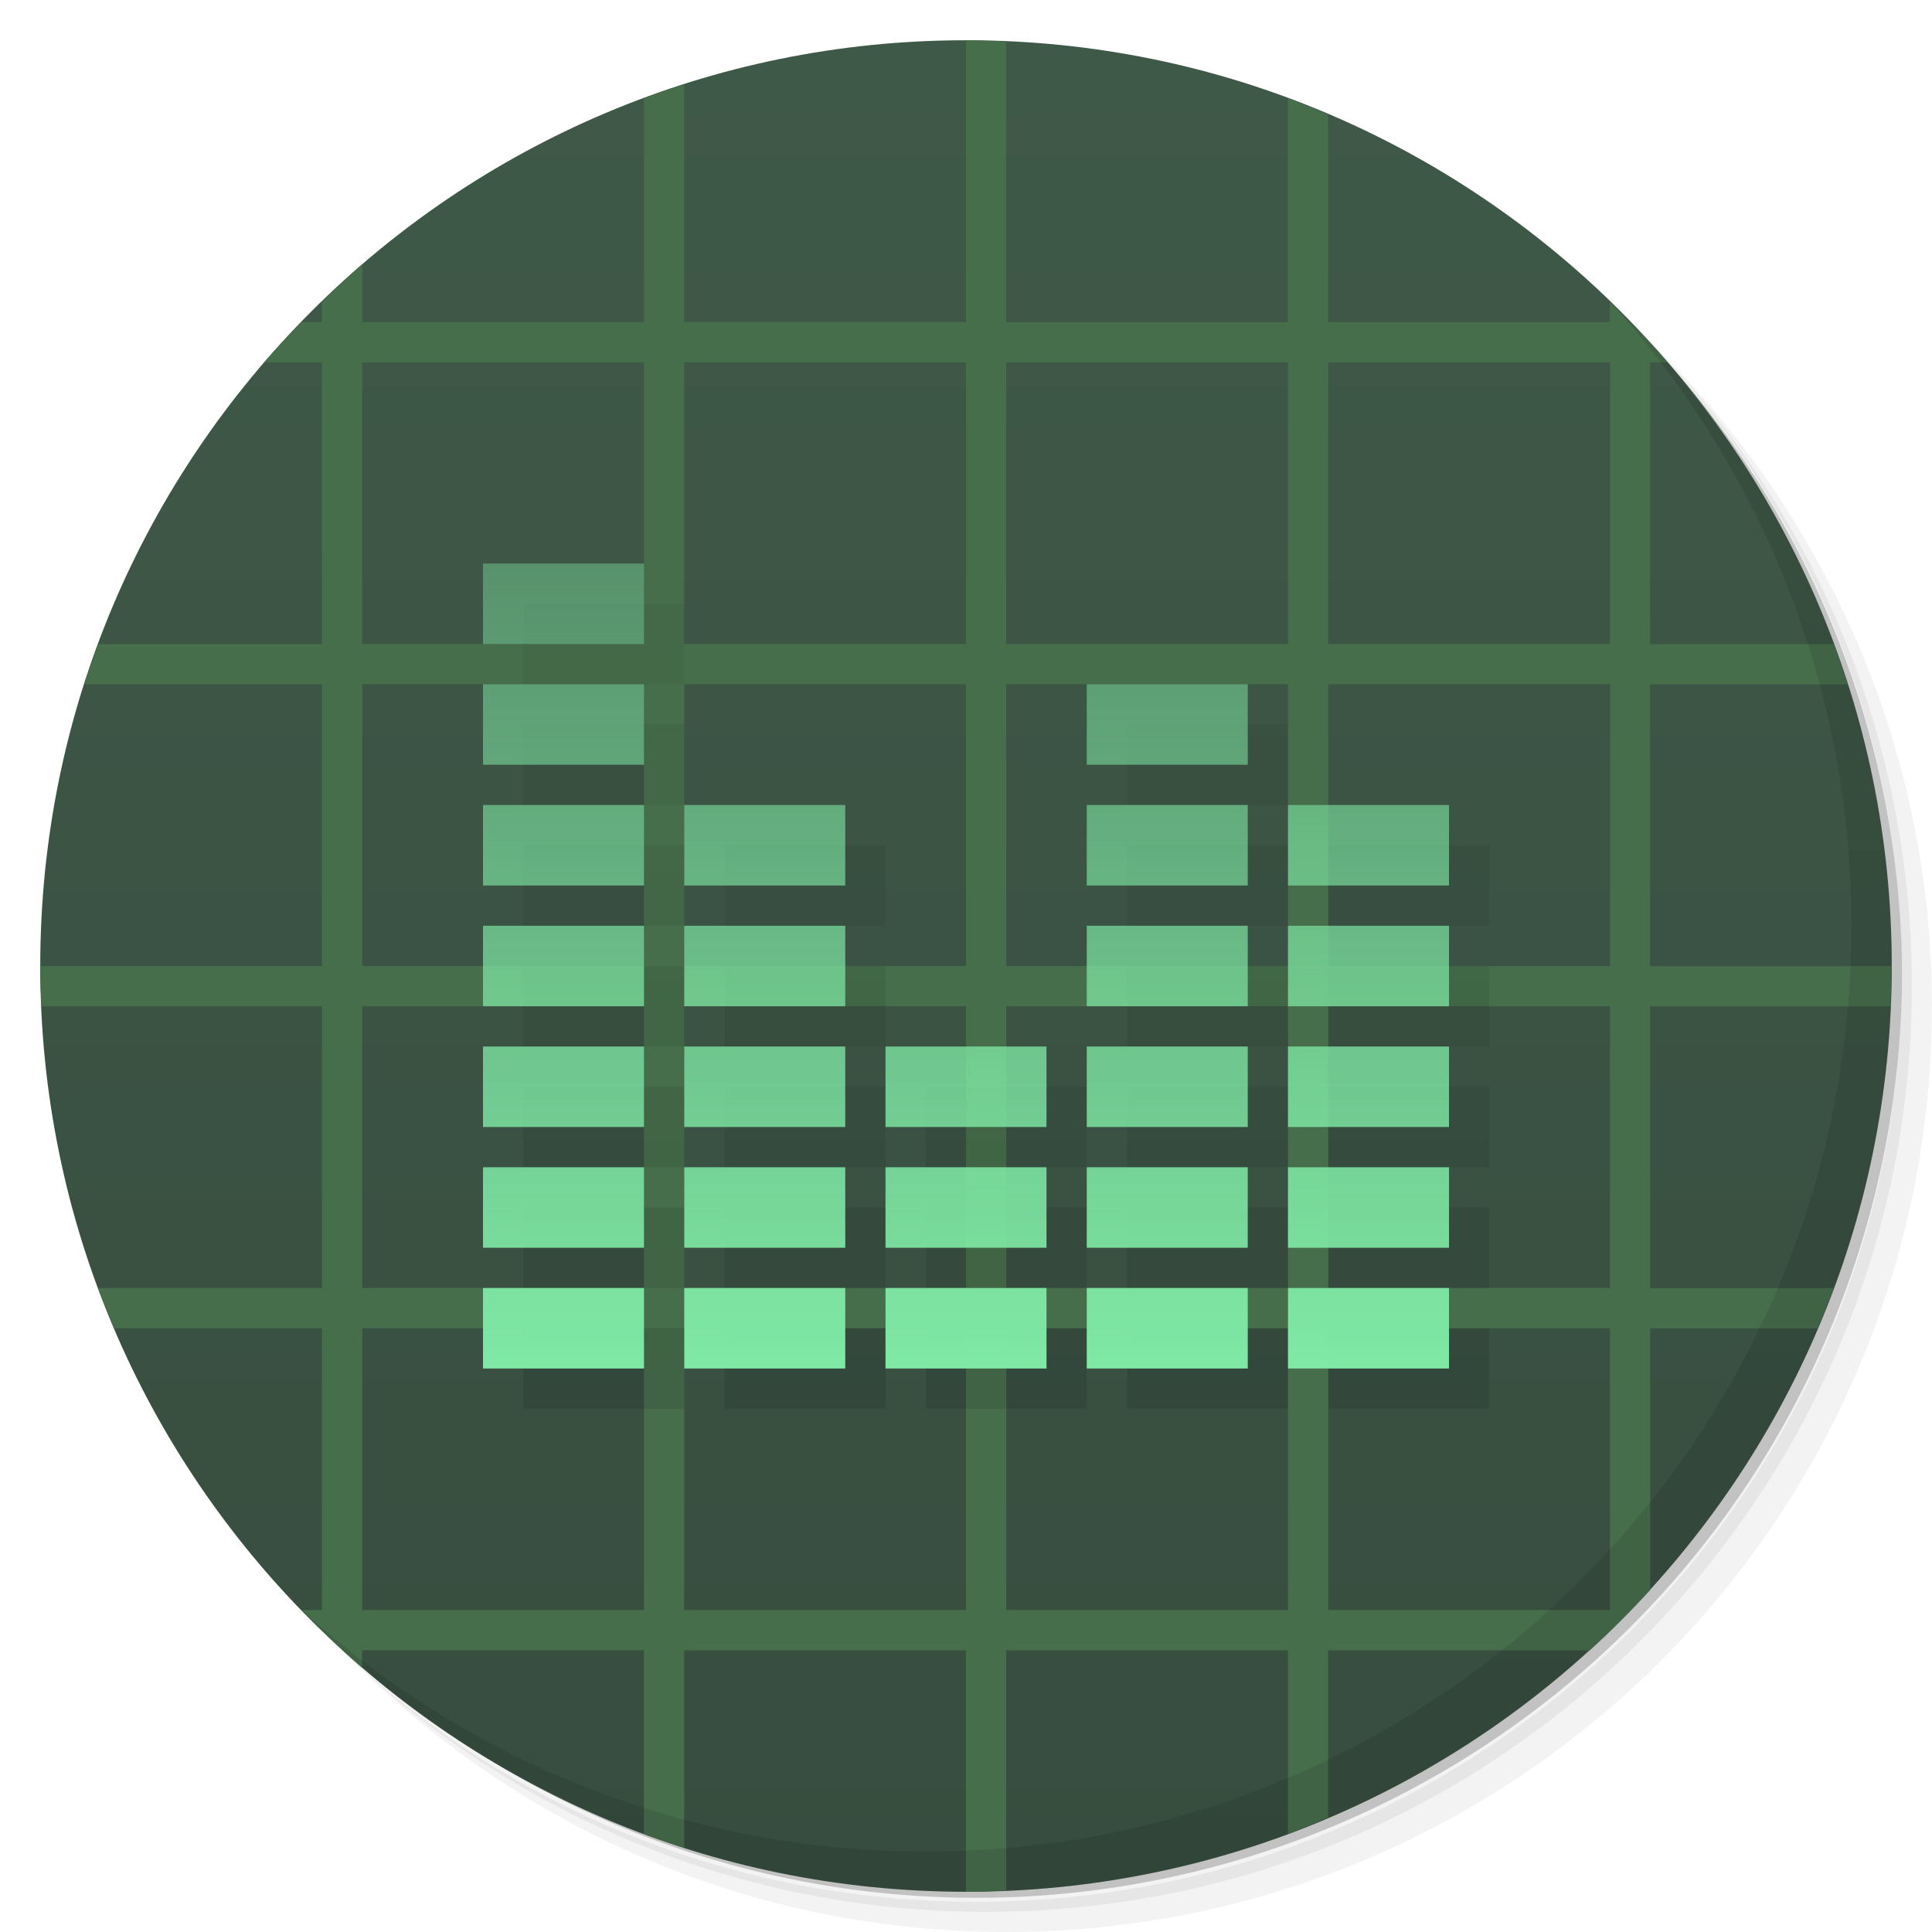 <svg xmlns="http://www.w3.org/2000/svg" viewBox="0 0 48 48">
 <defs>
  <clipPath id="clipPath-201979417">
   <g transform="translate(0,-1004.362)">
    <path d="m -24 13 c 0 1.105 -0.672 2 -1.5 2 -0.828 0 -1.5 -0.895 -1.5 -2 0 -1.105 0.672 -2 1.5 -2 0.828 0 1.5 0.895 1.5 2 z" transform="matrix(15.333,0,0,11.5,415,878.862)" style="fill:#1890d0"/>
   </g>
  </clipPath>
  <clipPath id="clipPath-218174012">
   <g transform="translate(0,-1004.362)">
    <path d="m -24 13 c 0 1.105 -0.672 2 -1.5 2 -0.828 0 -1.5 -0.895 -1.5 -2 0 -1.105 0.672 -2 1.5 -2 0.828 0 1.5 0.895 1.5 2 z" transform="matrix(15.333,0,0,11.5,415,878.862)" style="fill:#1890d0"/>
   </g>
  </clipPath>
  <linearGradient id="linearGradient5087" y1="47" x2="0" y2="1" gradientUnits="userSpaceOnUse">
   <stop style="stop-color:#374d3f;stop-opacity:1"/>
   <stop offset="1" style="stop-color:#3f5948;stop-opacity:1"/>
  </linearGradient>
  <linearGradient id="linearGradient4351" y1="34" x2="0" y2="14" gradientUnits="userSpaceOnUse" gradientTransform="translate(4.4,0)">
   <stop style="stop-color:#7fe9a5;stop-opacity:1"/>
   <stop offset="1" style="stop-color:#7fe9a5;stop-opacity:0.412"/>
  </linearGradient>
  <linearGradient id="linearGradient4404" y1="35" x2="0" y2="15" gradientUnits="userSpaceOnUse">
   <stop style="stop-color:#000;stop-opacity:1"/>
   <stop offset="1" style="stop-color:#000;stop-opacity:0.412"/>
  </linearGradient>
 </defs>
 <g>
  <path d="m 36.31 5 c 5.859 4.062 9.688 10.831 9.688 18.5 c 0 12.426 -10.07 22.5 -22.5 22.5 c -7.669 0 -14.438 -3.828 -18.5 -9.688 c 1.037 1.822 2.306 3.499 3.781 4.969 c 4.085 3.712 9.514 5.969 15.469 5.969 c 12.703 0 23 -10.298 23 -23 c 0 -5.954 -2.256 -11.384 -5.969 -15.469 c -1.469 -1.475 -3.147 -2.744 -4.969 -3.781 z m 4.969 3.781 c 3.854 4.113 6.219 9.637 6.219 15.719 c 0 12.703 -10.297 23 -23 23 c -6.081 0 -11.606 -2.364 -15.719 -6.219 c 4.16 4.144 9.883 6.719 16.219 6.719 c 12.703 0 23 -10.298 23 -23 c 0 -6.335 -2.575 -12.06 -6.719 -16.219 z" style="opacity:0.05"/>
  <path d="m 41.28 8.781 c 3.712 4.085 5.969 9.514 5.969 15.469 c 0 12.703 -10.297 23 -23 23 c -5.954 0 -11.384 -2.256 -15.469 -5.969 c 4.113 3.854 9.637 6.219 15.719 6.219 c 12.703 0 23 -10.298 23 -23 c 0 -6.081 -2.364 -11.606 -6.219 -15.719 z" style="opacity:0.1"/>
  <path d="m 31.25 2.375 c 8.615 3.154 14.75 11.417 14.75 21.13 c 0 12.426 -10.07 22.5 -22.5 22.5 c -9.708 0 -17.971 -6.135 -21.12 -14.75 a 23 23 0 0 0 44.875 -7 a 23 23 0 0 0 -16 -21.875 z" style="opacity:0.2"/>
 </g>
 <g>
  <path d="m 24 1 c 12.703 0 23 10.297 23 23 c 0 12.703 -10.297 23 -23 23 -12.703 0 -23 -10.297 -23 -23 0 -12.703 10.297 -23 23 -23 z" style="fill:url(#linearGradient5087);fill-opacity:1"/>
 </g>
 <path d="m 24 1 0 7 -7 0 0 -5.906 c -0.337 0.108 -0.67 0.221 -1 0.344 l 0 5.563 -7 0 0 -1.438 c -0.346 0.298 -0.673 0.62 -1 0.938 l 0 0.5 -0.5 0 c -0.318 0.327 -0.64 0.654 -0.938 1 l 1.438 0 l 0 7 -5.563 0 c -0.123 0.33 -0.236 0.663 -0.344 1 l 5.906 0 0 7 -7 0 c 0 0.334 0.017 0.669 0.031 1 l 6.969 0 0 7 -5.563 0 c 0.127 0.342 0.264 0.666 0.406 1 l 5.156 0 0 7 -0.5 0 c 0.481 0.496 0.976 0.986 1.5 1.438 l 0 -0.438 l 7 0 0 4.563 c 0.33 0.123 0.663 0.236 1 0.344 l 0 -4.906 l 7 0 0 6 c 0.334 0 0.669 -0.017 1 -0.031 l 0 -5.969 l 7 0 0 4.563 c 0.342 -0.127 0.666 -0.264 1 -0.406 l 0 -4.156 l 6.5 0 c 0.522 -0.476 1.024 -0.978 1.5 -1.5 l 0 -6.5 4.156 0 c 0.142 -0.334 0.279 -0.658 0.406 -1 l -4.563 0 l 0 -7 5.969 0 c 0.014 -0.331 0.031 -0.666 0.031 -1 l -6 0 0 -7 4.906 0 c -0.108 -0.337 -0.221 -0.67 -0.344 -1 l -4.563 0 l 0 -7 0.438 0 c -0.451 -0.524 -0.941 -1.019 -1.438 -1.5 l 0 0.5 -7 0 0 -5.156 c -0.334 -0.142 -0.658 -0.279 -1 -0.406 l 0 5.563 -7 0 0 -6.969 c -0.331 -0.014 -0.666 -0.031 -1 -0.031 z m -15 8 7 0 l 0 7 -7 0 0 -7 m 8 0 7 0 l 0 7 -7 0 0 -7 m 8 0 7 0 l 0 7 -7 0 0 -7 m 8 0 7 0 l 0 7 -7 0 0 -7 m -24 8 l 7 0 0 7 -7 0 0 -7 z m 8 0 7 0 0 7 -7 0 0 -7 z m 8 0 7 0 0 7 -7 0 0 -7 z m 8 0 7 0 0 7 -7 0 0 -7 z m -24 8 7 0 0 7 -7 0 0 -7 z m 8 0 7 0 0 7 -7 0 0 -7 z m 8 0 7 0 0 7 -7 0 0 -7 z m 8 0 7 0 0 7 -7 0 0 -7 z m -24 8 7 0 0 7 -7 0 0 -7 z m 8 0 7 0 0 7 -7 0 0 -7 z m 8 0 7 0 0 7 -7 0 0 -7 z m 8 0 7 0 0 7 -7 0 0 -7 z" style="fill:#466e4b;fill-opacity:1"/>
 <g>
  <g style="clip-path:url(#clipPath-201979417)">
   <g transform="translate(1,1)">
    <g style="opacity:0.1">
     <!-- color: #555555 -->
    </g>
   </g>
  </g>
 </g>
 <g>
  <g style="clip-path:url(#clipPath-218174012)">
   <!-- color: #555555 -->
  </g>
 </g>
 <g>
  <path d="m 40.03 7.531 c 3.712 4.084 5.969 9.514 5.969 15.469 0 12.703 -10.297 23 -23 23 c -5.954 0 -11.384 -2.256 -15.469 -5.969 4.178 4.291 10.01 6.969 16.469 6.969 c 12.703 0 23 -10.298 23 -23 0 -6.462 -2.677 -12.291 -6.969 -16.469 z" style="opacity:0.1"/>
 </g>
 <path d="m 13 15 0 2 4 0 0 -2 -4 0 z m 0 3 0 2 4 0 0 -2 -4 0 z m 15 0 0 2 4 0 0 -2 -4 0 z m -15 3 0 2 4 0 0 -2 -4 0 z m 5 0 0 2 4 0 0 -2 -4 0 z m 10 0 0 2 4 0 0 -2 -4 0 z m 5 0 0 2 4 0 0 -2 -4 0 z m -20 3 0 2 4 0 0 -2 -4 0 z m 5 0 0 2 4 0 0 -2 -4 0 z m 10 0 0 2 4 0 0 -2 -4 0 z m 5 0 0 2 4 0 0 -2 -4 0 z m -20 3 0 2 4 0 0 -2 -4 0 z m 5 0 0 2 4 0 0 -2 -4 0 z m 5 0 0 2 4 0 0 -2 -4 0 z m 5 0 0 2 4 0 0 -2 -4 0 z m 5 0 0 2 4 0 0 -2 -4 0 z m -20 3 0 2 4 0 0 -2 -4 0 z m 5 0 0 2 4 0 0 -2 -4 0 z m 5 0 0 2 4 0 0 -2 -4 0 z m 5 0 0 2 4 0 0 -2 -4 0 z m 5 0 0 2 4 0 0 -2 -4 0 z m -20 3 0 2 4 0 0 -2 -4 0 z m 5 0 0 2 4 0 0 -2 -4 0 z m 5 0 0 2 4 0 0 -2 -4 0 z m 5 0 0 2 4 0 0 -2 -4 0 z m 5 0 0 2 4 0 0 -2 -4 0 z" style="fill:url(#linearGradient4404);opacity:0.1;fill-opacity:1;stroke:none"/>
 <path d="m 12 14 0 2 4 0 0 -2 -4 0 z m 0 3 0 2 4 0 0 -2 -4 0 z m 15 0 0 2 4 0 0 -2 -4 0 z m -15 3 0 2 4 0 0 -2 -4 0 z m 5 0 0 2 4 0 0 -2 -4 0 z m 10 0 0 2 4 0 0 -2 -4 0 z m 5 0 0 2 4 0 0 -2 -4 0 z m -20 3 0 2 4 0 0 -2 -4 0 z m 5 0 0 2 4 0 0 -2 -4 0 z m 10 0 0 2 4 0 0 -2 -4 0 z m 5 0 0 2 4 0 0 -2 -4 0 z m -20 3 0 2 4 0 0 -2 -4 0 z m 5 0 0 2 4 0 0 -2 -4 0 z m 5 0 0 2 4 0 0 -2 -4 0 z m 5 0 0 2 4 0 0 -2 -4 0 z m 5 0 0 2 4 0 0 -2 -4 0 z m -20 3 0 2 4 0 0 -2 -4 0 z m 5 0 0 2 4 0 0 -2 -4 0 z m 5 0 0 2 4 0 0 -2 -4 0 z m 5 0 0 2 4 0 0 -2 -4 0 z m 5 0 0 2 4 0 0 -2 -4 0 z m -20 3 0 2 4 0 0 -2 -4 0 z m 5 0 0 2 4 0 0 -2 -4 0 z m 5 0 0 2 4 0 0 -2 -4 0 z m 5 0 0 2 4 0 0 -2 -4 0 z m 5 0 0 2 4 0 0 -2 -4 0 z" style="fill:url(#linearGradient4351);opacity:1;fill-opacity:1;stroke:none"/>
</svg>
